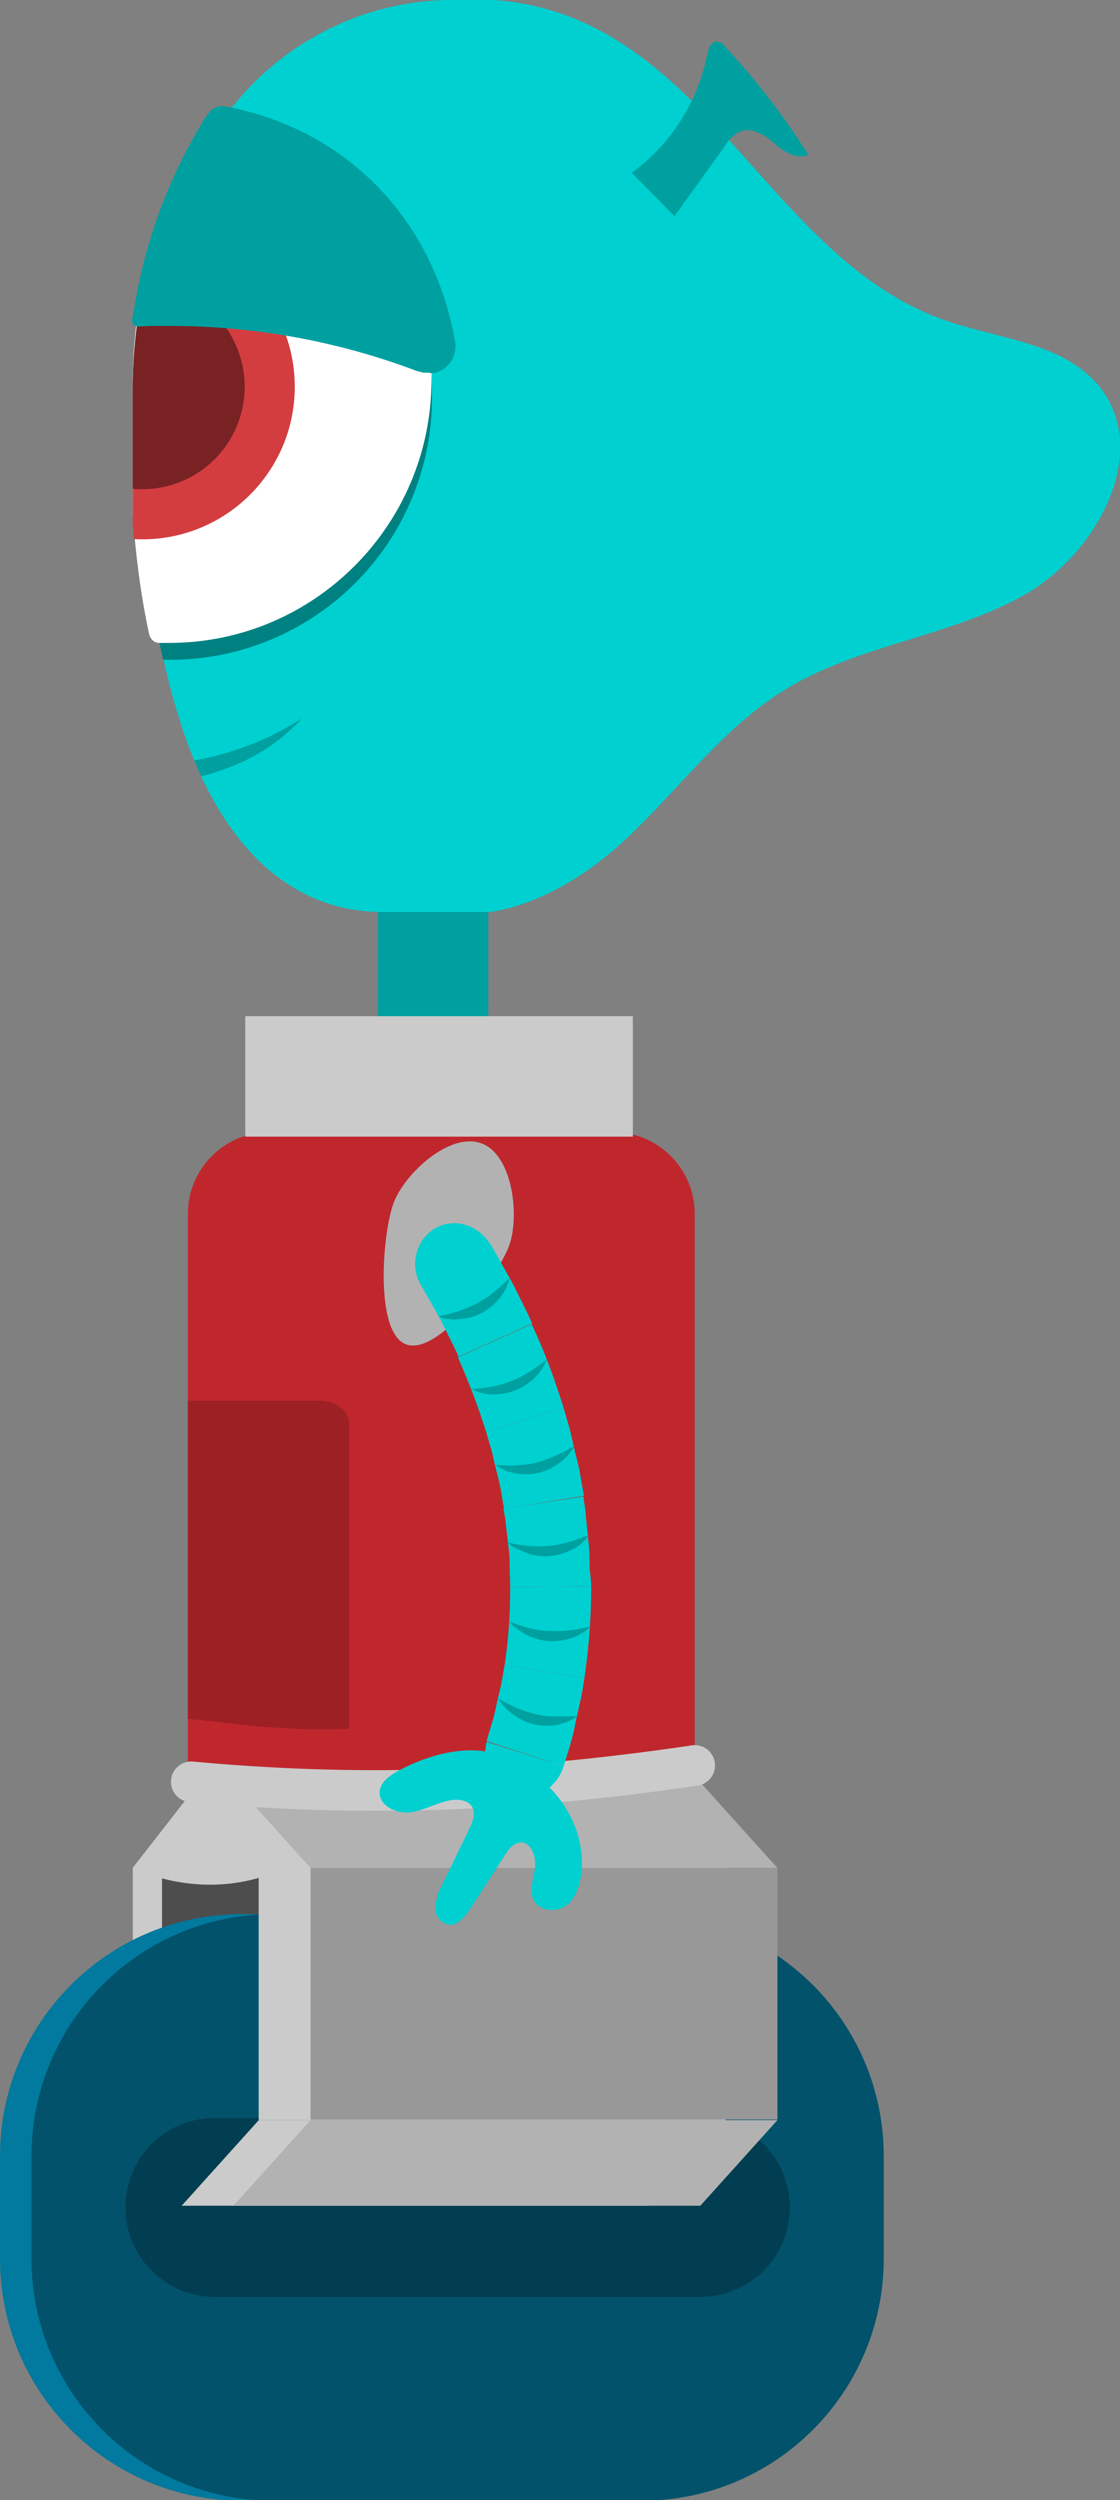 <?xml version="1.0" encoding="utf-8"?>
<!-- Generator: Adobe Illustrator 25.2.0, SVG Export Plug-In . SVG Version: 6.00 Build 0)  -->
<svg version="1.1" id="Layer_1" xmlns="http://www.w3.org/2000/svg" xmlns:xlink="http://www.w3.org/1999/xlink" x="0px" y="0px"
	 viewBox="0 0 199.1 444.1" style="enable-background:new 0 0 199.1 444.1;" xml:space="preserve">
<rect x="0" y="0" width="199.1" height="444.1" fill="#808080" stroke="none"/>
<style type="text/css">
	.st0{fill:#CBCBCB;}
	.st1{fill:#4D4D4D;}
	.st2{fill:#C0272D;}
	.st3{fill:#B2B2B2;}
	.st4{fill:#02799E;}
	.st5{fill:#02526B;}
	.st6{fill:#023E51;}
	.st7{fill:#9D2025;}
	.st8{fill:#00A0A0;}
	.st9{fill:#989898;}
	.st10{fill:none;stroke:#CBCBCB;stroke-width:7.22;stroke-linecap:round;stroke-miterlimit:10;}
	.st11{fill:#00D0D0;}
	.st12{fill:#008181;}
	.st13{fill:#FFFFFF;}
	.st14{clip-path:url(#SVGID_2_);}
	.st15{fill:#D43D40;}
	.st16{fill:#782224;}
	.st17{clip-path:url(#SVGID_4_);}
</style>
<g id="body">
	<polygon class="st0" points="43.4,391.8 114.9,391.8 103.1,376.6 103.1,331.8 31.5,331.8 31.5,376.6 	"/>
	<polygon class="st0" points="23.6,376.6 95.2,376.6 107,391.8 35.5,391.8 	"/>
	<rect x="23.6" y="331.8" class="st0" width="71.5" height="44.7"/>
	<polygon class="st0" points="114.9,316.6 43.4,316.6 31.5,331.8 103.1,331.8 	"/>
	<polygon class="st0" points="107,316.6 35.5,316.6 23.6,331.8 95.2,331.8 	"/>
	<polygon class="st1" points="48.5,391.8 120,391.8 108.2,376.6 108.2,331.8 36.7,331.8 36.7,376.6 	"/>
	<polygon class="st1" points="28.8,376.6 100.3,376.6 112.2,391.8 40.6,391.8 	"/>
	<rect x="28.8" y="331.8" class="st1" width="71.5" height="44.7"/>
	<polygon class="st1" points="120,316.6 48.5,316.6 36.7,331.8 108.2,331.8 	"/>
	<polygon class="st1" points="112.2,316.6 40.6,316.6 28.8,331.8 100.3,331.8 	"/>
	<path class="st2" d="M123.5,215.6v101H33.4v-101c0-8,6.5-14.5,14.5-14.5H109C117,201.1,123.5,207.6,123.5,215.6
		C123.5,215.6,123.5,215.6,123.5,215.6z"/>
	<polygon class="st3" points="19.2,376.8 102.2,376.8 115.9,392 32.9,392 	"/>
	<path class="st4" d="M43,340h65.5c23.7,0,43,19.2,43,43v18.2c0,23.7-19.2,43-43,43H43c-23.7,0-43-19.2-43-43V383
		C0,359.3,19.2,340,43,340z"/>
	<path class="st5" d="M48.6,340h65.5c23.7,0,43,19.2,43,43v18.2c0,23.7-19.2,43-43,43H48.6c-23.7,0-43-19.2-43-43V383
		C5.6,359.3,24.8,340,48.6,340z"/>
	<path class="st6" d="M38.2,376.2h86.3c8.8,0,15.9,7.1,15.9,15.9v0c0,8.8-7.1,15.9-15.9,15.9H38.2c-8.8,0-15.9-7.1-15.9-15.9v0
		C22.3,383.3,29.4,376.2,38.2,376.2z"/>
	<path class="st7" d="M62.1,253v54.1c-11.5,0.4-18.5-0.7-28.7-1.8v-56.5h23.4C59.8,248.8,62.1,250.7,62.1,253z"/>
	<path class="st8" d="M86.8,150.3v37c-3,0.1-6.3,0.2-9.8,0.2s-6.7-0.1-9.8-0.2v-37H86.8z"/>
	<rect x="43.6" y="180.5" class="st0" width="68.9" height="21.4"/>
	<polygon class="st0" points="115.3,316.6 32.3,316.6 46,331.8 46,376.6 129,376.6 129,331.8 	"/>
	<polygon class="st3" points="138.2,331.8 55.2,331.8 41.5,316.6 124.5,316.6 	"/>
	<rect x="55.2" y="331.8" class="st9" width="83" height="44.7"/>
	<path class="st10" d="M123.5,313.6c-33.7,5-61.3,5.5-89.5,2.9"/>
	<polygon class="st0" points="32.3,391.8 115.3,391.8 129,376.6 46,376.6 	"/>
	<polygon class="st3" points="41.5,391.8 124.5,391.8 138.2,376.6 55.2,376.6 	"/>
	<rect x="46" y="331.8" class="st0" width="9.2" height="44.7"/>
	<path class="st3" d="M70,213.6c2-5.2,10-12.6,15.6-10.5s6.8,13,4.9,18.2s-12.6,19.6-18.3,17.5S68,218.8,70,213.6z"/>
	<path class="st0" d="M23.6,331.8c0,0,13,6.7,27,0l-6.4-12.2l-10.8-0.4L23.6,331.8z"/>
</g>
<g id="head">
	<path class="st11" d="M181.7,105.9c-13.3,7.3-29.4,8.7-42.3,16.7c-11.5,7.1-19.4,18.6-29.4,27.6c-6.4,5.7-14.5,10.5-22.8,11.8H68.1
		c-18.2,0-30.2-14.2-36.5-35.2c-1-3.2-1.8-6.4-2.5-9.5c-0.2-0.9-0.4-1.8-0.6-2.7c-1.5-7.1-2.4-14.3-2.9-21.5V69.5
		c0-15.8,4.2-31.2,12-44.9v-0.1c0.2-0.3,0.3-0.6,0.5-0.9c0.4-0.7,0.8-1.3,1.2-1.9C48.7,8.1,64.2-0.1,80.7,0h6.5
		c0.6,0,1.2,0.1,1.8,0.1c19.8,1.9,32.1,15.2,44.2,28.8c2.3,2.5,4.5,5.1,6.8,7.5c7.8,8.4,16.1,16,26.9,20.1c9.8,3.7,21.7,4,28.4,12
		C204.9,80.2,195,98.6,181.7,105.9z"/>
	<path class="st8" d="M112.3,30.7c6.9-5,11.7-12.5,13.4-20.9c0.2-1,0.6-2.4,1.7-2.4c0.7,0.1,1.3,0.4,1.6,1
		c5.5,5.9,10.4,12.3,14.7,19.1c-2,0.9-4.3-0.5-6-2s-3.9-2.9-6-2.2c-1.2,0.6-2.2,1.5-2.8,2.6l-9,12.5L112.3,30.7z"/>
	<path class="st12" d="M76.8,70.6c0,25.7-20.8,46.6-46.6,46.6c0,0,0,0,0,0c-0.4,0-0.8,0-1.2,0c-0.2-0.9-0.4-1.8-0.6-2.7
		c-1.5-7.1-2.4-14.3-2.9-21.5V69.5c0-15.8,4.2-31.2,12-44.9C52.5,27,65.3,36.5,72,50c0,0,0,0,0,0c2,4.1,3.4,8.5,4.2,13.1
		c0,0.1,0,0.3,0.1,0.4C76.6,65.9,76.8,68.2,76.8,70.6z"/>
	<path class="st13" d="M30.1,114.2c-0.6,0-1.2,0-1.8,0l0,0c-0.9,0-1.6-0.7-1.8-1.6l0,0c-1.5-7-2.4-14.1-2.9-21.3v-23
		c0-4.9,0.4-9.8,1.2-14.6c1.7-10.6,5.4-20.9,10.7-30.2l0.1-0.2l0,0l0.1-0.1l0.4-0.7l0,0c0.4-0.7,1.2-1,2-0.9l0,0
		c15.3,2.7,28.2,12.7,34.5,26.8l0.2,0.4l0,0c1.6,3.7,2.7,7.6,3.4,11.6c0.1,0.5,0.1,0.9,0.2,1.4c0.2,1.9,0.4,3.8,0.3,5.7
		C76.7,93.3,55.8,114.2,30.1,114.2z"/>
	<g>
		<defs>
			<path id="SVGID_1_" d="M30.3,116.5c-0.6,0-1.2,0-1.8,0h-1.6l-0.3-1.6c-1.5-7.2-2.5-14.5-3-21.8V69.5c0-16.1,4.2-31.9,12.2-45.9
				l0.1-0.2l0,0l0.1-0.1l0.4-0.7l0.7-1.1l1.3,0.2c15.6,2.7,28.9,13,35.4,27.5l0.2,0.4l0,0c1.7,3.8,2.8,7.8,3.4,11.9
				c0.1,0.5,0.2,1,0.2,1.4c3.2,26.2-15.3,50-41.5,53.2C34.2,116.4,32.2,116.5,30.3,116.5L30.3,116.5z"/>
		</defs>
		<clipPath id="SVGID_2_">
			<use xlink:href="#SVGID_1_"  style="overflow:visible;"/>
		</clipPath>
		<g class="st14">
			<circle class="st15" cx="25.3" cy="68.7" r="27.1"/>
			<circle class="st16" cx="25.3" cy="68.7" r="18.2"/>
		</g>
	</g>
	<path class="st8" d="M76,66.2c-0.2,0-0.4,0-0.7,0c-0.4-0.1-0.8-0.2-1.2-0.3c-14-5.3-28.9-8-43.9-8c-1.1,0-2.3,0-3.4,0L24.6,58
		c-0.6,0-1.1-0.4-1.1-1c0-0.1,0-0.1,0-0.2l0.4-2.3c1.8-11,5.6-21.6,11.2-31.3l0.2-0.3l0,0l0,0c0.1-0.2,0.3-0.5,0.4-0.7
		c0.4-0.7,0.8-1.4,1.3-2l0,0c0.7-1,1.8-1.5,3-1.3l0,0c21.3,3.9,37,19.8,40.9,41.7c0.3,1.9-0.4,3.8-2,4.9c-0.7,0.5-1.5,0.8-2.3,0.8
		C76.3,66.2,76.2,66.2,76,66.2z"/>
	<g>
		<defs>
			<path id="SVGID_3_" d="M181.7,105.9c-13.3,7.3-29.4,8.7-42.3,16.7c-11.5,7.1-19.4,18.6-29.4,27.6c-6.4,5.7-14.5,10.5-22.8,11.8
				H68.1c-18.2,0-30.2-14.2-36.5-35.2c-1-3.2-1.8-6.4-2.5-9.5c-0.2-0.9-0.4-1.8-0.6-2.7c-1.5-7.1-2.4-14.3-2.9-21.5V69.5
				c0-15.8,4.2-31.2,12-44.9v-0.1c0.2-0.3,0.3-0.6,0.5-0.9c0.4-0.7,0.8-1.3,1.2-1.9C48.7,8.1,64.2-0.1,80.7,0h6.5
				c0.6,0,1.2,0.1,1.8,0.1c19.8,1.9,32.1,15.2,44.2,28.8c2.3,2.5,4.5,5.1,6.8,7.5c7.8,8.4,16.1,16,26.9,20.1c9.8,3.7,21.7,4,28.4,12
				C204.9,80.2,195,98.6,181.7,105.9z"/>
		</defs>
		<clipPath id="SVGID_4_">
			<use xlink:href="#SVGID_3_"  style="overflow:visible;"/>
		</clipPath>
		<g class="st17">
			<path class="st8" d="M53.7,127.6c-3.5,3.8-7.9,6.8-12.7,8.6c-4.9,2-10.1,2.9-15.4,2.8c-5.3,0.1-10.5-0.8-15.4-2.8
				c-4.8-1.9-9.2-4.8-12.8-8.6c4.2,2.7,8.8,4.7,13.6,6.2c4.7,1.4,9.6,2,14.5,1.9c4.9,0.1,9.8-0.5,14.5-1.9
				C44.9,132.4,49.5,130.3,53.7,127.6z"/>
		</g>
	</g>
</g>
<g id="f-arm">
	<path class="st11" d="M74.9,228.4c-2.1-3.4-1.1-7.8,2.1-10c3.3-2.2,7.9-1.1,10.2,2.7L74.9,228.4z"/>
	<path class="st11" d="M94.6,235.1L81.5,241c-0.4-1.1-1-2.1-1.5-3.2l-1.6-3.2c-1.1-2.1-2.3-4.1-3.5-6.2l12.3-7.4
		c1.3,2.3,2.6,4.6,3.9,6.9l1.8,3.6C93.5,232.7,94.1,233.9,94.6,235.1z"/>
	<path class="st8" d="M77.9,233.8c1.2-0.2,2.4-0.5,3.6-0.9c1.1-0.4,2.2-0.8,3.3-1.4c1.1-0.6,2.1-1.2,3-2c1-0.8,1.9-1.6,2.8-2.5
		c-0.3,1.3-1,2.6-1.8,3.6c-0.9,1.1-1.9,1.9-3.1,2.6c-1.2,0.6-2.5,1-3.8,1.1c-0.7,0.1-1.3,0.1-2,0C79.2,234.3,78.5,234.1,77.9,233.8z
		"/>
	<path class="st11" d="M100.2,250.1l-13.8,4.2c-1.4-4.5-3.1-8.9-5-13.2l13.1-5.9C96.8,240,98.6,245,100.2,250.1z"/>
	<path class="st8" d="M83.8,246.7c1.2,0,2.5-0.2,3.7-0.4c1.2-0.2,2.3-0.6,3.4-1c1.1-0.4,2.2-1,3.2-1.6c1-0.6,2-1.4,3.1-2.2
		c-0.5,1.3-1.3,2.4-2.3,3.4c-1,0.9-2.1,1.6-3.4,2.1c-1.3,0.5-2.6,0.7-4,0.7c-0.7,0-1.3-0.1-2-0.3C85,247.3,84.4,247,83.8,246.7z"/>
	<path class="st11" d="M103.8,265.7L89.6,268l-0.6-3.5c-0.2-1.1-0.5-2.3-0.8-3.4l-0.8-3.4l-1-3.4l13.8-4.2l1.1,3.8l0.9,3.9
		c0.3,1.3,0.7,2.6,0.9,3.9L103.8,265.7z"/>
	<path class="st8" d="M88.1,260.2c1.2,0.1,2.5,0.2,3.7,0.1c1.2-0.1,2.4-0.2,3.5-0.5c1.2-0.3,2.3-0.7,3.4-1.2
		c1.1-0.5,2.2-1.1,3.4-1.7c-0.7,1.2-1.6,2.2-2.7,3c-1.1,0.8-2.3,1.4-3.6,1.7c-2,0.5-4.1,0.3-6-0.4C89.1,260.9,88.6,260.6,88.1,260.2
		z"/>
	<path class="st11" d="M105.1,281.8l-14.4,0.1c0-1.2-0.1-2.3-0.1-3.5s0-2.3-0.2-3.5l-0.4-3.5l-0.2-1.7l-0.3-1.7l14.2-2.2l0.3,2
		l0.2,2l0.4,4c0.2,1.3,0.2,2.7,0.2,4S105.1,280.5,105.1,281.8z"/>
	<path class="st8" d="M90.3,274c1.2,0.3,2.4,0.5,3.7,0.6c1.2,0.1,2.4,0.1,3.6,0c1.2-0.1,2.4-0.4,3.5-0.7c1.2-0.3,2.3-0.8,3.6-1.2
		c-0.8,1.1-1.8,2-3.1,2.6c-1.2,0.6-2.5,1-3.9,1.1c-1.4,0.1-2.7,0-4-0.5c-0.6-0.2-1.2-0.5-1.8-0.8C91.3,274.9,90.8,274.5,90.3,274z"
		/>
	<path class="st11" d="M103.9,298l-14.2-2.2c0.7-4.6,1-9.2,1-13.9l14.4-0.1C105.1,287.2,104.7,292.6,103.9,298z"/>
	<path class="st8" d="M90.6,288c1.1,0.5,2.3,0.9,3.5,1.2c1.2,0.3,2.3,0.5,3.5,0.5c1.2,0.1,2.4,0,3.6-0.1c1.2-0.1,2.4-0.4,3.8-0.7
		c-1,1-2.2,1.7-3.5,2.1c-1.3,0.4-2.6,0.6-4,0.5c-1.4-0.1-2.7-0.5-3.9-1.1c-0.6-0.3-1.2-0.7-1.7-1.1C91.4,289,90.9,288.5,90.6,288z"
		/>
	<path class="st11" d="M100.2,313.7l-13.7-4.4c0.6-2.2,1.4-4.4,1.8-6.7l0.8-3.4c0.2-1.1,0.4-2.3,0.6-3.4l14.2,2.2
		c-0.2,1.3-0.4,2.7-0.7,4l-0.9,4C101.9,308.5,101,311.1,100.2,313.7z"/>
	<path class="st8" d="M88.6,301.7c1.1,0.7,2.2,1.2,3.3,1.7c1.1,0.5,2.2,0.8,3.4,1.1c1.2,0.3,2.4,0.4,3.6,0.4c1.2,0,2.5,0,3.8-0.1
		c-1.1,0.8-2.4,1.3-3.7,1.6c-1.3,0.2-2.7,0.2-4-0.1c-1.3-0.3-2.6-0.9-3.7-1.7c-0.6-0.4-1.1-0.8-1.5-1.3
		C89.3,302.9,88.9,302.3,88.6,301.7z"/>
	<path class="st11" d="M100.2,313.7c-0.3,1-0.8,2-1.5,2.8c-0.7,0.8-1.4,1.4-2.3,1.9c-1.7,0.9-3.7,1-5.5,0.3c-1.8-0.7-3.2-2.1-4-3.9
		c-0.4-0.8-0.6-1.7-0.7-2.6c0-0.9,0.1-1.9,0.3-2.8L100.2,313.7z"/>
</g>
<path id="f-hand" class="st11" d="M70.7,314.6c-1.4,0.8-3,1.9-3.2,3.5c-0.3,2.6,3,4.2,5.6,3.8s4.9-1.9,7.5-2.2
	c1.3-0.1,2.8,0.2,3.4,1.4s0,2.5-0.5,3.6l-4.9,10.1c-0.7,1.2-1.1,2.6-1.2,4c-0.1,1.5,0.9,2.7,2.3,3.1c1.6,0.2,2.9-1.4,3.8-2.7
	l6.4-9.9c0.5-0.9,1.3-1.7,2.3-2c2.1-0.4,3.2,2.4,2.9,4.5s-1.2,4.4,0,6.1s4.2,1.8,5.8,0.4s2.3-3.8,2.5-6c0.6-8.4-4.6-15.4-11.6-19.3
	C85.3,309.2,77.2,311.1,70.7,314.6z"/>
</svg>
